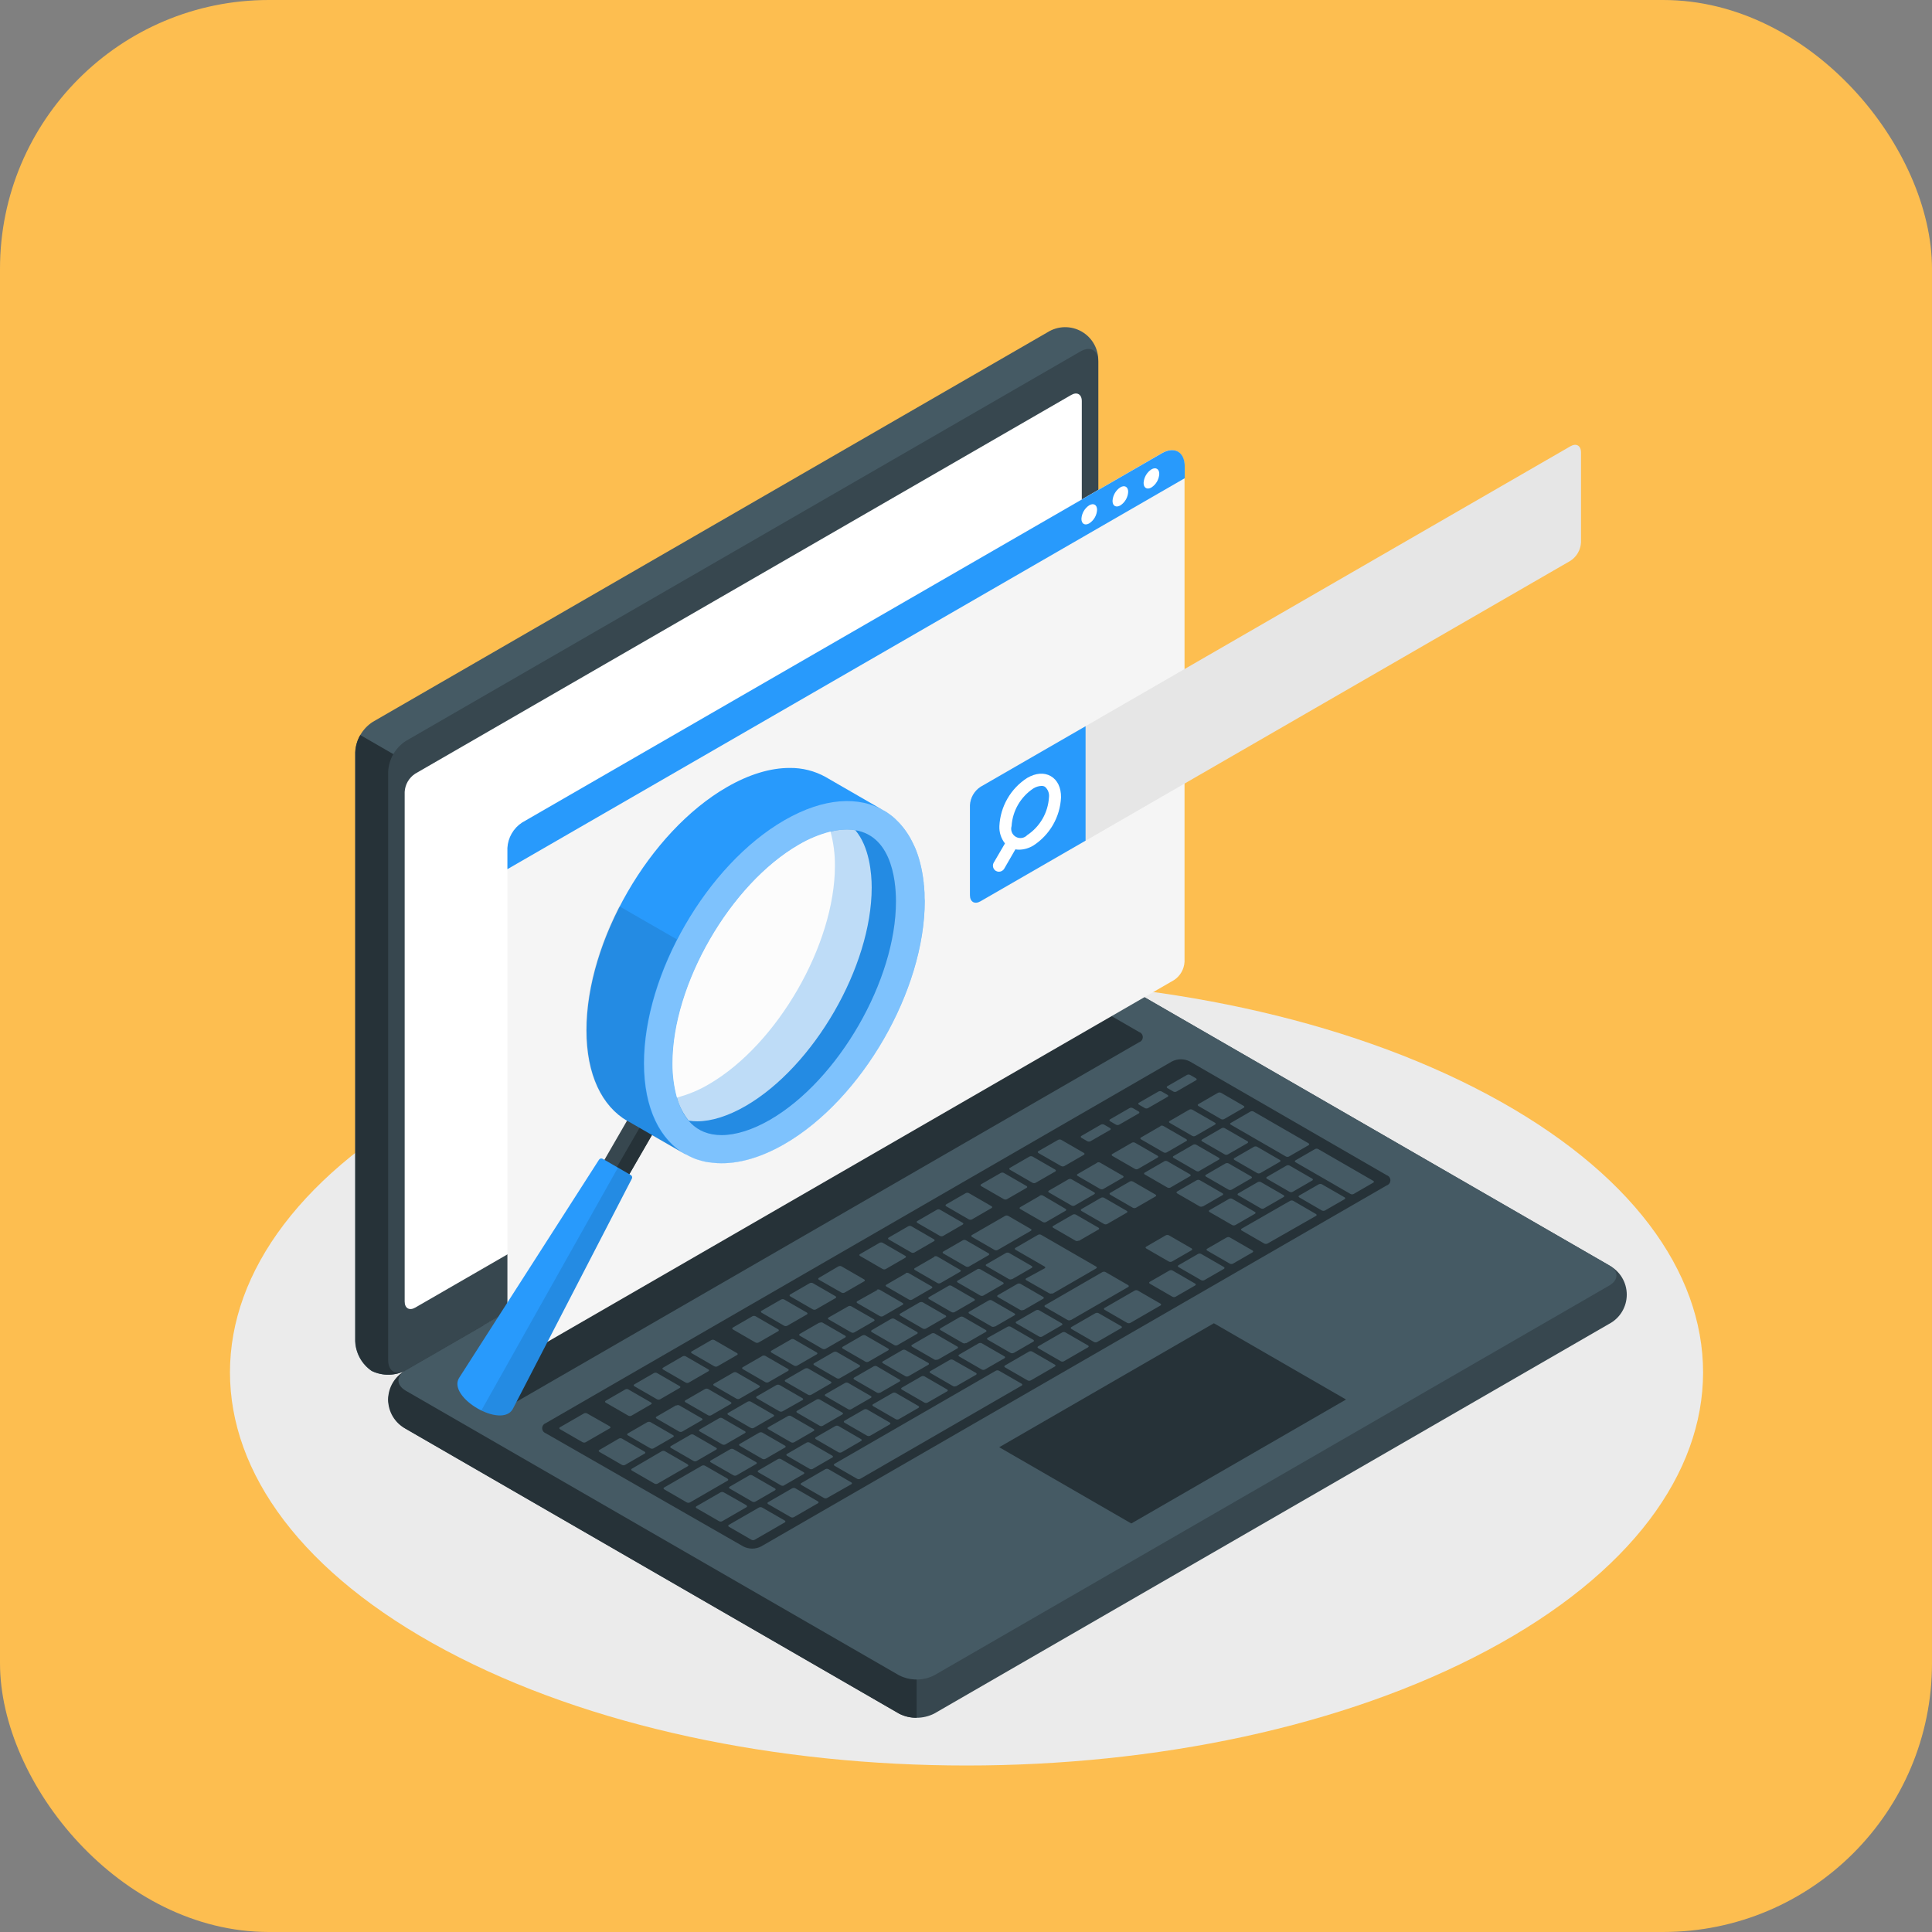 <svg width="230" height="230" viewBox="0 0 230 230" fill="none" xmlns="http://www.w3.org/2000/svg">
<rect x="0" y="0" width="230" height="230" fill="#808080" stroke="none"/>
<rect width="230" height="230" rx="32" fill="#FDBE50"/>
<path d="M53.059 196.473C87.302 214.749 142.821 214.749 177.064 196.473C211.307 178.197 211.312 148.557 177.064 130.281C142.816 112.005 87.302 112.001 53.059 130.281C18.816 148.562 18.816 178.192 53.059 196.473Z" fill="#EBEBEB"/>
<path d="M46.21 166.61C46.261 167.314 46.478 167.996 46.842 168.6C47.206 169.205 47.708 169.715 48.305 170.09L107.029 203.995C107.679 204.324 108.397 204.496 109.125 204.496C109.853 204.496 110.571 204.324 111.221 203.995L191.565 157.603C192.198 157.269 192.728 156.768 193.098 156.155C193.467 155.542 193.663 154.839 193.663 154.123C193.663 153.407 193.467 152.705 193.098 152.091C192.728 151.478 192.198 150.977 191.565 150.643L132.846 116.763C132.196 116.434 131.478 116.262 130.75 116.262C130.022 116.262 129.304 116.434 128.654 116.763L48.305 163.14C47.709 163.514 47.208 164.023 46.844 164.626C46.48 165.228 46.263 165.908 46.21 166.61Z" fill="#37474F"/>
<path d="M70.439 150.353L48.306 163.14C47.672 163.474 47.142 163.975 46.772 164.588C46.403 165.201 46.207 165.904 46.207 166.62C46.207 167.336 46.403 168.039 46.772 168.652C47.142 169.265 47.672 169.766 48.306 170.1L107.029 204.004C107.675 204.342 108.397 204.508 109.125 204.488V150.353H70.439Z" fill="#263238"/>
<path d="M44.24 163.208C43.657 162.81 43.175 162.281 42.834 161.663C42.492 161.045 42.301 160.356 42.275 159.65V89.572C42.314 88.845 42.524 88.137 42.888 87.506C43.252 86.875 43.76 86.339 44.371 85.942L124.715 39.551C125.321 39.17 126.02 38.962 126.736 38.949C127.451 38.936 128.157 39.118 128.777 39.476C129.397 39.834 129.908 40.353 130.255 40.98C130.602 41.606 130.771 42.315 130.745 43.031V113.114C130.706 113.841 130.495 114.548 130.131 115.179C129.767 115.81 129.259 116.346 128.65 116.744L48.306 163.14C47.681 163.47 46.987 163.647 46.281 163.659C45.575 163.671 44.875 163.516 44.24 163.208Z" fill="#455A64"/>
<path d="M52.11 92.829L42.89 87.505C42.522 88.133 42.321 88.845 42.304 89.572V159.65C42.33 160.356 42.521 161.045 42.863 161.663C43.204 162.281 43.686 162.81 44.269 163.208C44.905 163.514 45.603 163.667 46.309 163.653C47.014 163.64 47.706 163.461 48.33 163.13L57.497 157.84L52.11 92.829Z" fill="#263238"/>
<path d="M46.21 91.847V161.92C46.21 163.256 47.149 163.798 48.305 163.13L128.649 116.744C129.259 116.346 129.767 115.81 130.131 115.179C130.495 114.548 130.705 113.841 130.745 113.114V43.035C130.745 41.7 129.806 41.157 128.649 41.825L48.305 88.217C47.695 88.614 47.187 89.15 46.823 89.781C46.459 90.412 46.249 91.12 46.21 91.847Z" fill="#37474F"/>
<path d="M48.306 165.56L107.029 199.44C107.679 199.77 108.397 199.941 109.125 199.941C109.853 199.941 110.571 199.77 111.221 199.44L191.565 153.049C192.726 152.381 192.726 151.297 191.565 150.629L132.846 116.749C132.196 116.419 131.478 116.247 130.75 116.247C130.022 116.247 129.304 116.419 128.654 116.749L48.306 163.14C47.144 163.798 47.144 164.882 48.306 165.56Z" fill="#455A64"/>
<path d="M49.433 92.103L127.527 47.019C128.219 46.617 128.785 46.941 128.785 47.745V108.404C128.761 108.841 128.634 109.265 128.415 109.643C128.197 110.022 127.892 110.343 127.527 110.582L49.433 155.667C48.736 156.069 48.175 155.744 48.175 154.941V94.281C48.198 93.845 48.324 93.42 48.543 93.041C48.762 92.663 49.067 92.341 49.433 92.103Z" fill="white"/>
<path d="M55.12 163.735L129.7 120.659C130.025 120.495 130.384 120.409 130.748 120.409C131.112 120.409 131.471 120.495 131.796 120.659L135.614 122.862C135.741 122.904 135.851 122.986 135.928 123.094C136.006 123.203 136.048 123.333 136.048 123.467C136.048 123.6 136.006 123.73 135.928 123.839C135.851 123.947 135.741 124.029 135.614 124.072L61.02 167.143C60.696 167.307 60.337 167.393 59.972 167.393C59.608 167.393 59.249 167.307 58.925 167.143L55.12 164.945C54.994 164.902 54.884 164.821 54.806 164.713C54.729 164.604 54.687 164.474 54.687 164.34C54.687 164.207 54.729 164.077 54.806 163.968C54.884 163.86 54.994 163.778 55.12 163.735Z" fill="#263238"/>
<path d="M64.955 169.432L139.53 126.356C139.856 126.191 140.215 126.106 140.58 126.106C140.945 126.106 141.305 126.191 141.631 126.356L165.09 139.908C165.216 139.951 165.326 140.032 165.404 140.141C165.482 140.249 165.524 140.379 165.524 140.513C165.524 140.646 165.482 140.777 165.404 140.885C165.326 140.994 165.216 141.075 165.09 141.118L90.598 184.107C90.272 184.271 89.912 184.357 89.547 184.357C89.182 184.357 88.823 184.271 88.497 184.107L64.955 170.618C64.835 170.572 64.731 170.491 64.658 170.385C64.585 170.279 64.546 170.154 64.546 170.025C64.546 169.896 64.585 169.771 64.658 169.665C64.731 169.559 64.835 169.478 64.955 169.432Z" fill="#263238"/>
<path d="M131.805 145.716L134.143 144.366C134.24 144.308 134.235 144.216 134.143 144.153L131.442 142.594C131.384 142.564 131.321 142.549 131.256 142.549C131.191 142.549 131.127 142.564 131.069 142.594L128.736 143.945C128.635 144.003 128.64 144.095 128.736 144.158L131.437 145.716C131.494 145.745 131.557 145.76 131.621 145.76C131.685 145.76 131.748 145.745 131.805 145.716ZM127.197 140.392L124.864 141.742C124.763 141.796 124.768 141.892 124.864 141.955L127.565 143.514C127.623 143.544 127.687 143.559 127.752 143.559C127.816 143.559 127.88 143.544 127.938 143.514L130.276 142.163C130.372 142.105 130.368 142.009 130.276 141.95L127.57 140.392C127.512 140.362 127.449 140.347 127.384 140.347C127.319 140.347 127.255 140.362 127.197 140.392ZM119.657 144.748L115.702 147.028C115.606 147.086 115.61 147.183 115.702 147.245L118.403 148.804C118.461 148.834 118.525 148.849 118.589 148.849C118.654 148.849 118.718 148.834 118.776 148.804L122.725 146.524C122.827 146.466 122.817 146.369 122.725 146.311L120.024 144.748C119.968 144.718 119.905 144.703 119.841 144.703C119.777 144.703 119.713 144.718 119.657 144.748ZM123.785 142.362L121.452 143.712C121.351 143.77 121.355 143.867 121.452 143.925L124.153 145.484C124.211 145.513 124.275 145.529 124.339 145.529C124.404 145.529 124.468 145.513 124.526 145.484L126.863 144.133C126.96 144.075 126.955 143.983 126.863 143.92L124.158 142.328C124.1 142.298 124.036 142.283 123.971 142.283C123.907 142.283 123.843 142.298 123.785 142.328V142.362ZM114.623 147.652L112.29 148.998C112.189 149.056 112.198 149.152 112.29 149.215L114.991 150.774C115.048 150.802 115.111 150.817 115.175 150.817C115.239 150.817 115.302 150.802 115.359 150.774L117.696 149.423C117.793 149.365 117.788 149.269 117.696 149.21L114.996 147.652C114.938 147.622 114.874 147.607 114.809 147.607C114.745 147.607 114.681 147.622 114.623 147.652ZM111.235 149.622L108.902 150.972C108.801 151.025 108.81 151.122 108.902 151.185L111.603 152.744C111.66 152.773 111.724 152.789 111.789 152.789C111.854 152.789 111.918 152.773 111.976 152.744L114.313 151.393C114.41 151.335 114.405 151.238 114.313 151.18L111.584 149.588C111.526 149.558 111.462 149.543 111.397 149.543C111.332 149.543 111.268 149.558 111.211 149.588L111.235 149.622ZM121.859 155.962L124.192 154.612C124.293 154.554 124.284 154.462 124.192 154.399L121.491 152.84C121.434 152.811 121.371 152.795 121.307 152.795C121.243 152.795 121.18 152.811 121.123 152.84L118.785 154.191C118.689 154.249 118.693 154.341 118.785 154.404L121.486 155.962C121.542 155.984 121.603 155.994 121.663 155.989C121.723 155.985 121.782 155.968 121.835 155.938L121.859 155.962ZM118.442 157.932L120.78 156.582C120.876 156.529 120.871 156.432 120.78 156.369L118.079 154.81C118.021 154.781 117.957 154.765 117.892 154.765C117.828 154.765 117.764 154.781 117.706 154.81L115.373 156.161C115.272 156.219 115.281 156.316 115.373 156.374L118.074 157.932C118.129 157.954 118.189 157.963 118.249 157.959C118.308 157.955 118.366 157.938 118.418 157.908L118.442 157.932ZM115.03 159.902L117.367 158.557C117.464 158.498 117.459 158.402 117.367 158.339L114.667 156.78C114.609 156.752 114.545 156.737 114.48 156.737C114.416 156.737 114.352 156.752 114.294 156.78L111.961 158.131C111.859 158.189 111.869 158.285 111.961 158.344L114.657 159.902C114.713 159.924 114.774 159.933 114.834 159.929C114.894 159.925 114.953 159.908 115.005 159.878L115.03 159.902ZM111.642 161.872L113.979 160.526C114.076 160.468 114.071 160.372 113.979 160.309L111.279 158.75C111.221 158.72 111.157 158.705 111.092 158.705C111.027 158.705 110.964 158.72 110.906 158.75L108.573 160.096C108.471 160.154 108.476 160.251 108.573 160.313L111.274 161.872C111.379 161.906 111.494 161.898 111.593 161.848L111.642 161.872ZM128.441 147.72L130.779 146.369C130.876 146.316 130.871 146.219 130.779 146.156L128.078 144.598C128.02 144.569 127.957 144.554 127.892 144.554C127.827 144.554 127.764 144.569 127.706 144.598L125.373 145.948C125.271 146.006 125.276 146.103 125.373 146.161L128.073 147.72C128.126 147.738 128.181 147.745 128.236 147.74C128.291 147.736 128.344 147.721 128.393 147.696L128.441 147.72ZM125.295 154.012L130.503 151.001C130.6 150.948 130.595 150.851 130.503 150.788L123.945 147.003C123.887 146.974 123.823 146.958 123.759 146.958C123.694 146.958 123.63 146.974 123.572 147.003L120.881 148.562C120.78 148.615 120.789 148.712 120.881 148.775L124.356 150.779C124.463 150.842 124.468 150.938 124.356 150.996L122.164 152.187C122.067 152.24 122.072 152.337 122.164 152.4L124.874 153.944C124.93 153.978 124.993 153.997 125.058 154.001C125.122 154.006 125.187 153.994 125.247 153.968L125.295 154.012ZM107.847 151.592L105.514 152.942C105.413 153 105.417 153.092 105.514 153.155L108.215 154.714C108.273 154.743 108.336 154.759 108.401 154.759C108.466 154.759 108.53 154.743 108.588 154.714L110.925 153.363C111.022 153.305 111.017 153.213 110.925 153.15L108.225 151.592C108.163 151.549 108.09 151.524 108.015 151.519C107.94 151.515 107.865 151.532 107.799 151.568L107.847 151.592ZM104.459 153.562L102.049 154.912C101.952 154.97 101.957 155.067 102.049 155.125L104.749 156.683C104.807 156.713 104.871 156.729 104.936 156.729C105.001 156.729 105.065 156.713 105.122 156.683L107.46 155.333C107.557 155.28 107.552 155.183 107.46 155.12L104.74 153.547C104.685 153.519 104.625 153.504 104.564 153.502C104.503 153.5 104.442 153.512 104.386 153.537L104.459 153.562ZM87.316 175.632C87.373 175.662 87.437 175.677 87.502 175.677C87.567 175.677 87.631 175.662 87.688 175.632L90.026 174.282C90.123 174.228 90.118 174.132 90.026 174.069L87.316 172.52C87.258 172.49 87.194 172.475 87.129 172.475C87.065 172.475 87.001 172.49 86.943 172.52L84.61 173.87C84.509 173.928 84.513 174.025 84.61 174.083L87.316 175.632ZM77.07 169.301L74.732 170.652C74.635 170.71 74.64 170.802 74.732 170.865L77.433 172.423C77.49 172.453 77.554 172.468 77.619 172.468C77.684 172.468 77.748 172.453 77.805 172.423L80.143 171.073C80.24 171.015 80.235 170.923 80.143 170.86L77.442 169.301C77.386 169.274 77.325 169.26 77.263 169.26C77.201 169.26 77.14 169.274 77.084 169.301H77.07ZM82.563 173.924C82.621 173.953 82.684 173.969 82.749 173.969C82.814 173.969 82.878 173.953 82.936 173.924L85.268 172.573C85.37 172.52 85.36 172.423 85.268 172.36L82.573 170.802C82.515 170.772 82.451 170.756 82.386 170.756C82.321 170.756 82.257 170.772 82.2 170.802L79.862 172.152C79.765 172.21 79.77 172.307 79.862 172.365L82.563 173.924ZM93.342 176.828L95.679 175.477C95.776 175.419 95.771 175.327 95.679 175.264L92.979 173.706C92.921 173.676 92.857 173.66 92.792 173.66C92.727 173.66 92.663 173.676 92.606 173.706L90.273 175.056C90.171 175.109 90.181 175.206 90.273 175.269L92.969 176.828C93.028 176.86 93.094 176.878 93.162 176.879C93.23 176.88 93.296 176.864 93.356 176.832L93.342 176.828ZM89.557 178.764C89.614 178.793 89.678 178.809 89.743 178.809C89.808 178.809 89.872 178.793 89.929 178.764L92.267 177.413C92.364 177.36 92.359 177.263 92.267 177.2L89.566 175.642C89.509 175.612 89.445 175.596 89.38 175.596C89.315 175.596 89.251 175.612 89.194 175.642L86.861 176.992C86.759 177.05 86.764 177.147 86.861 177.205L89.557 178.764ZM80.482 167.302L78.149 168.653C78.047 168.706 78.052 168.803 78.149 168.866L80.85 170.424C80.907 170.454 80.971 170.469 81.036 170.469C81.101 170.469 81.165 170.454 81.222 170.424L83.56 169.074C83.657 169.016 83.652 168.919 83.56 168.861L80.859 167.302C80.801 167.279 80.737 167.269 80.674 167.274C80.611 167.279 80.55 167.299 80.496 167.331L80.482 167.302ZM97.547 157.453L95.21 158.799C95.113 158.857 95.118 158.953 95.21 159.011L97.91 160.575C97.969 160.603 98.032 160.618 98.097 160.618C98.162 160.618 98.225 160.603 98.283 160.575L100.616 159.229C100.718 159.171 100.713 159.074 100.616 159.011L97.915 157.453C97.858 157.431 97.797 157.422 97.735 157.427C97.674 157.432 97.615 157.451 97.562 157.482L97.547 157.453ZM83.928 165.362L81.595 166.707C81.493 166.765 81.498 166.862 81.595 166.925L84.296 168.483C84.354 168.512 84.417 168.527 84.482 168.527C84.547 168.527 84.61 168.512 84.668 168.483L87.006 167.133C87.103 167.075 87.098 166.978 87.006 166.92L84.305 165.357C84.246 165.328 84.181 165.314 84.116 165.314C84.05 165.315 83.986 165.331 83.928 165.362ZM100.994 155.507L98.636 156.848C98.54 156.906 98.545 157.003 98.636 157.061L101.337 158.619C101.395 158.649 101.459 158.665 101.524 158.665C101.588 158.665 101.652 158.649 101.71 158.619L104.043 157.274C104.144 157.216 104.14 157.119 104.043 157.056L101.352 155.517C101.294 155.486 101.23 155.469 101.164 155.467C101.099 155.466 101.034 155.479 100.974 155.507H100.994ZM94.169 159.452L91.832 160.797C91.735 160.856 91.74 160.952 91.832 161.015L94.532 162.574C94.59 162.602 94.654 162.617 94.719 162.617C94.783 162.617 94.847 162.602 94.905 162.574L97.238 161.228C97.339 161.17 97.33 161.073 97.238 161.01L94.542 159.452C94.481 159.42 94.414 159.404 94.346 159.404C94.278 159.404 94.21 159.42 94.15 159.452H94.169ZM90.752 161.422L88.419 162.767C88.318 162.825 88.327 162.922 88.419 162.985L91.12 164.544C91.178 164.572 91.242 164.587 91.306 164.587C91.371 164.587 91.435 164.572 91.493 164.544L93.826 163.198C93.922 163.14 93.918 163.043 93.826 162.98L91.125 161.422C91.064 161.39 90.997 161.373 90.929 161.373C90.861 161.373 90.793 161.39 90.733 161.422H90.752ZM87.316 163.392L84.983 164.737C84.881 164.795 84.891 164.892 84.983 164.955L87.679 166.513C87.736 166.543 87.8 166.559 87.865 166.559C87.93 166.559 87.994 166.543 88.051 166.513L90.389 165.168C90.486 165.11 90.481 165.013 90.389 164.95L87.688 163.392C87.63 163.363 87.567 163.348 87.502 163.348C87.438 163.348 87.374 163.363 87.316 163.392ZM104.764 165.812L107.097 164.466C107.198 164.408 107.194 164.311 107.097 164.248L104.391 162.656C104.333 162.627 104.27 162.613 104.205 162.613C104.14 162.613 104.077 162.627 104.019 162.656L101.681 164.002C101.584 164.06 101.589 164.156 101.681 164.219L104.382 165.778C104.44 165.811 104.506 165.83 104.574 165.832C104.642 165.833 104.709 165.818 104.769 165.787L104.764 165.812ZM134.748 136.036L132.41 137.386C132.313 137.444 132.318 137.536 132.41 137.599L135.111 139.158C135.168 139.188 135.232 139.203 135.297 139.203C135.362 139.203 135.426 139.188 135.483 139.158L137.816 137.807C137.918 137.749 137.913 137.657 137.816 137.594L135.116 136.036C135.059 136.007 134.996 135.992 134.932 135.992C134.868 135.992 134.805 136.007 134.748 136.036ZM130.614 138.422L128.282 139.772C128.18 139.826 128.19 139.923 128.282 139.985L130.977 141.544C131.035 141.573 131.099 141.587 131.164 141.587C131.228 141.587 131.292 141.573 131.35 141.544L133.688 140.194C133.785 140.135 133.78 140.039 133.688 139.981L130.987 138.422C130.931 138.388 130.867 138.368 130.801 138.363C130.736 138.359 130.67 138.371 130.61 138.398L130.614 138.422ZM138.16 134.066L135.827 135.416C135.725 135.47 135.73 135.567 135.827 135.629L138.528 137.188C138.585 137.218 138.649 137.233 138.714 137.233C138.779 137.233 138.843 137.218 138.9 137.188L141.238 135.838C141.335 135.779 141.33 135.683 141.238 135.625L138.537 134.066C138.478 134.028 138.41 134.005 138.34 134.001C138.269 133.997 138.199 134.011 138.136 134.042L138.16 134.066ZM120.494 152.284L122.832 150.934C122.928 150.875 122.924 150.779 122.832 150.721L120.131 149.162C120.073 149.132 120.009 149.117 119.945 149.117C119.88 149.117 119.816 149.132 119.758 149.162L117.425 150.512C117.324 150.566 117.329 150.662 117.425 150.725L120.126 152.284C120.184 152.308 120.247 152.319 120.31 152.315C120.373 152.31 120.435 152.292 120.489 152.26L120.494 152.284ZM141.945 132.106C141.887 132.076 141.823 132.061 141.758 132.061C141.694 132.061 141.63 132.076 141.572 132.106L139.239 133.456C139.138 133.51 139.142 133.606 139.239 133.669L141.94 135.228C141.998 135.256 142.062 135.271 142.126 135.271C142.191 135.271 142.255 135.256 142.313 135.228L144.65 133.877C144.747 133.819 144.742 133.722 144.65 133.664L141.945 132.106ZM108.181 163.818L110.519 162.472C110.616 162.414 110.611 162.317 110.519 162.254L107.803 160.72C107.746 160.69 107.682 160.675 107.617 160.675C107.552 160.675 107.488 160.69 107.431 160.72L105.098 162.066C104.996 162.124 105.001 162.22 105.098 162.283L107.799 163.842C107.86 163.868 107.926 163.88 107.993 163.876C108.059 163.871 108.124 163.852 108.181 163.818ZM150.032 139.656L152.37 138.306C152.467 138.253 152.462 138.156 152.37 138.093L149.655 136.52C149.597 136.49 149.533 136.475 149.469 136.475C149.404 136.475 149.34 136.49 149.282 136.52L146.949 137.87C146.848 137.928 146.853 138.025 146.949 138.083L149.65 139.642C149.708 139.675 149.773 139.694 149.839 139.697C149.906 139.699 149.972 139.685 150.032 139.656ZM142.772 139.4L145.11 138.049C145.207 137.991 145.202 137.899 145.11 137.836L142.409 136.278C142.352 136.248 142.288 136.233 142.223 136.233C142.158 136.233 142.094 136.248 142.037 136.278L139.704 137.628C139.602 137.686 139.607 137.778 139.704 137.841L142.405 139.4C142.459 139.431 142.519 139.449 142.581 139.454C142.643 139.458 142.705 139.448 142.763 139.424L142.772 139.4ZM145.807 134.308C145.75 134.278 145.686 134.263 145.621 134.263C145.556 134.263 145.492 134.278 145.434 134.308L143.102 135.658C143 135.712 143.005 135.809 143.102 135.871L145.802 137.43C145.86 137.46 145.924 137.475 145.989 137.475C146.053 137.475 146.117 137.46 146.175 137.43L148.513 136.08C148.61 136.021 148.605 135.925 148.513 135.867L145.807 134.308ZM146.528 133.892L153.082 137.677C153.139 137.706 153.203 137.722 153.268 137.722C153.333 137.722 153.397 137.706 153.454 137.677L155.792 136.326C155.889 136.268 155.884 136.176 155.792 136.113L149.234 132.329C149.176 132.299 149.112 132.283 149.048 132.283C148.983 132.283 148.919 132.299 148.861 132.329L146.528 133.679C146.402 133.732 146.412 133.829 146.519 133.892H146.528ZM138.61 138.248L136.272 139.598C136.176 139.656 136.18 139.753 136.272 139.811L138.973 141.37C139.031 141.399 139.095 141.415 139.159 141.415C139.224 141.415 139.288 141.399 139.346 141.37L141.679 140.019C141.78 139.966 141.775 139.869 141.679 139.806L138.978 138.248C138.923 138.219 138.862 138.203 138.8 138.201C138.738 138.2 138.676 138.212 138.62 138.238L138.61 138.248ZM112.924 153.078L110.577 154.428C110.48 154.486 110.485 154.583 110.577 154.641L113.278 156.199C113.335 156.229 113.399 156.245 113.464 156.245C113.529 156.245 113.593 156.229 113.65 156.199L115.983 154.849C116.085 154.796 116.08 154.699 115.983 154.636L113.282 153.078C113.226 153.047 113.164 153.03 113.1 153.029C113.036 153.027 112.972 153.041 112.915 153.068L112.924 153.078ZM146.257 141.626C146.315 141.656 146.379 141.671 146.444 141.671C146.508 141.671 146.572 141.656 146.63 141.626L148.968 140.276C149.064 140.223 149.06 140.126 148.968 140.063L146.267 138.504C146.209 138.476 146.145 138.461 146.081 138.461C146.016 138.461 145.952 138.476 145.894 138.504L143.561 139.855C143.46 139.913 143.465 140.01 143.561 140.068L146.257 141.626ZM116.336 151.108L114.004 152.458C113.902 152.516 113.907 152.608 114.004 152.671L116.704 154.23C116.762 154.259 116.826 154.275 116.891 154.275C116.955 154.275 117.019 154.259 117.077 154.23L119.415 152.879C119.511 152.821 119.507 152.729 119.415 152.666L116.714 151.108C116.655 151.074 116.589 151.056 116.522 151.054C116.454 151.052 116.387 151.067 116.327 151.098L116.336 151.108ZM90.752 173.672C90.81 173.702 90.874 173.717 90.939 173.717C91.003 173.717 91.067 173.702 91.125 173.672L93.463 172.321C93.559 172.263 93.555 172.171 93.463 172.109L90.762 170.55C90.704 170.52 90.64 170.505 90.576 170.505C90.511 170.505 90.447 170.52 90.389 170.55L88.056 171.9C87.955 171.958 87.964 172.05 88.056 172.113L90.752 173.672ZM85.622 168.832L83.284 170.182C83.187 170.24 83.192 170.332 83.284 170.395L85.985 171.954C86.042 171.983 86.106 171.999 86.171 171.999C86.236 171.999 86.3 171.983 86.357 171.954L88.69 170.603C88.792 170.545 88.787 170.453 88.69 170.39L85.99 168.832C85.931 168.801 85.867 168.785 85.801 168.785C85.735 168.785 85.67 168.801 85.612 168.832H85.622ZM94.542 171.702L96.875 170.352C96.972 170.294 96.967 170.197 96.875 170.139L94.174 168.58C94.116 168.55 94.052 168.535 93.988 168.535C93.923 168.535 93.859 168.55 93.801 168.58L91.444 169.916C91.347 169.969 91.352 170.066 91.444 170.129L94.145 171.687C94.203 171.722 94.269 171.741 94.337 171.744C94.404 171.746 94.472 171.732 94.532 171.702H94.542ZM97.954 169.732L100.287 168.382C100.389 168.324 100.379 168.227 100.287 168.169L97.591 166.61C97.534 166.581 97.47 166.565 97.405 166.565C97.34 166.565 97.276 166.581 97.218 166.61L94.881 167.956C94.784 168.014 94.789 168.111 94.881 168.174L97.581 169.732C97.641 169.762 97.706 169.778 97.773 169.778C97.839 169.778 97.905 169.762 97.964 169.732H97.954ZM101.342 167.757L103.675 166.412C103.777 166.354 103.772 166.257 103.675 166.199L100.974 164.636C100.916 164.607 100.853 164.592 100.788 164.592C100.723 164.592 100.66 164.607 100.602 164.636L98.264 165.981C98.167 166.039 98.172 166.136 98.264 166.199L100.965 167.757C101.024 167.79 101.091 167.806 101.158 167.806C101.226 167.806 101.292 167.79 101.352 167.757H101.342ZM89.01 166.862L86.672 168.212C86.575 168.266 86.58 168.362 86.672 168.425L89.373 169.984C89.43 170.013 89.494 170.029 89.559 170.029C89.624 170.029 89.688 170.013 89.745 169.984L92.083 168.633C92.18 168.575 92.175 168.479 92.083 168.42L89.382 166.862C89.327 166.835 89.265 166.82 89.203 166.82C89.141 166.82 89.08 166.835 89.024 166.862H89.01ZM92.422 164.892L90.089 166.238C89.987 166.296 89.992 166.392 90.089 166.455L92.79 168.014C92.848 168.042 92.912 168.057 92.976 168.057C93.041 168.057 93.105 168.042 93.162 168.014L95.544 166.673C95.641 166.615 95.636 166.518 95.544 166.46L92.843 164.902C92.782 164.865 92.712 164.844 92.641 164.842C92.57 164.841 92.499 164.858 92.436 164.892H92.422ZM106.076 157.013L103.772 158.358C103.675 158.416 103.68 158.513 103.772 158.576L106.472 160.134C106.53 160.163 106.594 160.178 106.659 160.178C106.723 160.178 106.787 160.163 106.845 160.134L109.178 158.789C109.28 158.731 109.27 158.634 109.178 158.571L106.482 157.013C106.422 156.979 106.355 156.962 106.286 156.962C106.218 156.962 106.15 156.979 106.09 157.013H106.076ZM102.659 158.982L100.326 160.328C100.229 160.386 100.234 160.483 100.326 160.546L103.026 162.104C103.084 162.133 103.148 162.148 103.213 162.148C103.277 162.148 103.341 162.133 103.399 162.104L105.732 160.759C105.834 160.701 105.824 160.604 105.732 160.541L103.031 158.982C102.975 158.956 102.914 158.942 102.852 158.942C102.79 158.942 102.729 158.956 102.673 158.982H102.659ZM109.488 155.038L107.16 156.388C107.063 156.446 107.068 156.543 107.16 156.601L109.86 158.164C109.918 158.193 109.982 158.208 110.047 158.208C110.111 158.208 110.175 158.193 110.233 158.164L112.566 156.814C112.668 156.761 112.663 156.664 112.566 156.601L109.865 155.043C109.809 155.015 109.747 155 109.684 154.999C109.622 154.998 109.559 155.012 109.502 155.038H109.488ZM95.834 162.922L93.501 164.268C93.4 164.326 93.404 164.423 93.501 164.486L96.202 166.044C96.26 166.073 96.324 166.087 96.388 166.087C96.453 166.087 96.517 166.073 96.575 166.044L98.912 164.694C99.009 164.636 99.004 164.539 98.912 164.481L96.212 162.917C96.155 162.891 96.092 162.878 96.03 162.879C95.967 162.879 95.905 162.894 95.849 162.922H95.834ZM99.246 160.952L96.913 162.298C96.812 162.356 96.822 162.453 96.913 162.516L99.614 164.074C99.671 164.104 99.734 164.119 99.798 164.119C99.862 164.119 99.925 164.104 99.982 164.074L102.32 162.729C102.417 162.671 102.412 162.574 102.32 162.511L99.619 160.952C99.563 160.926 99.502 160.912 99.44 160.912C99.378 160.912 99.317 160.926 99.261 160.952H99.246ZM96.759 174.862L99.091 173.512C99.188 173.454 99.183 173.357 99.091 173.299L96.391 171.741C96.333 171.711 96.269 171.695 96.204 171.695C96.14 171.695 96.076 171.711 96.018 171.741L93.685 173.091C93.584 173.144 93.593 173.241 93.685 173.304L96.386 174.862C96.445 174.895 96.512 174.912 96.579 174.912C96.647 174.912 96.714 174.895 96.773 174.862H96.759ZM76.745 172.82L74.044 171.262C73.987 171.232 73.923 171.216 73.858 171.216C73.793 171.216 73.729 171.232 73.672 171.262L71.344 172.622C71.247 172.68 71.252 172.772 71.344 172.835L74.044 174.393C74.102 174.423 74.166 174.438 74.231 174.438C74.296 174.438 74.359 174.423 74.417 174.393L76.75 173.043C76.856 172.999 76.852 172.902 76.745 172.82ZM81.856 174.32L79.156 172.762C79.098 172.733 79.035 172.718 78.972 172.718C78.908 172.718 78.845 172.733 78.788 172.762L75.216 174.848C75.119 174.906 75.124 175.003 75.216 175.061L77.916 176.619C77.974 176.649 78.038 176.665 78.103 176.665C78.168 176.665 78.231 176.649 78.289 176.619L81.88 174.548C81.992 174.499 81.963 174.403 81.856 174.34V174.32ZM72.602 169.805L69.892 168.266C69.834 168.236 69.77 168.22 69.705 168.22C69.641 168.22 69.577 168.236 69.519 168.266L66.654 169.916C66.557 169.974 66.562 170.071 66.654 170.134L69.355 171.692C69.412 171.722 69.476 171.737 69.541 171.737C69.606 171.737 69.67 171.722 69.727 171.692L72.597 170.037C72.713 169.984 72.709 169.887 72.602 169.824V169.805ZM74.804 168.532C74.862 168.561 74.926 168.577 74.991 168.577C75.055 168.577 75.119 168.561 75.177 168.532L77.51 167.181C77.612 167.128 77.607 167.031 77.51 166.968L74.809 165.41C74.752 165.38 74.688 165.365 74.623 165.365C74.558 165.365 74.494 165.38 74.436 165.41L72.099 166.76C72.002 166.818 72.007 166.915 72.099 166.973L74.804 168.532ZM86.614 176.029L83.928 174.49C83.87 174.461 83.806 174.446 83.741 174.446C83.677 174.446 83.613 174.461 83.555 174.49L79.064 177.084C78.967 177.142 78.972 177.239 79.064 177.297L81.764 178.86C81.822 178.889 81.886 178.904 81.951 178.904C82.015 178.904 82.079 178.889 82.137 178.86L86.629 176.266C86.725 176.208 86.72 176.111 86.614 176.048V176.029ZM88.855 179.189L86.154 177.66C86.097 177.63 86.033 177.615 85.968 177.615C85.903 177.615 85.839 177.63 85.781 177.66L82.906 179.32C82.81 179.378 82.815 179.475 82.906 179.538L85.607 181.096C85.665 181.125 85.729 181.14 85.794 181.14C85.858 181.14 85.922 181.125 85.98 181.096L88.855 179.436C88.966 179.369 88.961 179.272 88.855 179.209V179.189ZM100.18 153.881C100.238 153.911 100.302 153.926 100.367 153.926C100.432 153.926 100.496 153.911 100.553 153.881L102.886 152.536C102.988 152.477 102.978 152.381 102.886 152.318L100.185 150.759C100.127 150.731 100.064 150.716 99.999 150.716C99.934 150.716 99.871 150.731 99.813 150.759L97.48 152.129C97.383 152.187 97.388 152.284 97.48 152.342L100.18 153.881ZM93.351 157.826C93.409 157.854 93.473 157.869 93.538 157.869C93.602 157.869 93.666 157.854 93.724 157.826L96.062 156.48C96.158 156.422 96.154 156.325 96.062 156.262L93.361 154.704C93.303 154.675 93.239 154.66 93.175 154.66C93.11 154.66 93.046 154.675 92.988 154.704L90.655 156.049C90.554 156.107 90.563 156.204 90.655 156.267L93.351 157.826ZM78.217 166.581C78.274 166.611 78.338 166.626 78.403 166.626C78.468 166.626 78.532 166.611 78.589 166.581L80.922 165.231C81.024 165.173 81.019 165.081 80.922 165.018L78.221 163.459C78.164 163.43 78.1 163.414 78.035 163.414C77.97 163.414 77.906 163.43 77.849 163.459L75.511 164.81C75.414 164.868 75.419 164.96 75.511 165.023L78.217 166.581ZM96.768 155.88C96.825 155.909 96.888 155.923 96.952 155.923C97.016 155.923 97.079 155.909 97.136 155.88L99.474 154.534C99.571 154.476 99.566 154.38 99.474 154.317L96.773 152.758C96.716 152.728 96.652 152.713 96.587 152.713C96.522 152.713 96.458 152.728 96.4 152.758L94.068 154.104C93.966 154.162 93.976 154.259 94.068 154.322L96.768 155.88ZM89.939 159.82C89.997 159.849 90.061 159.865 90.125 159.865C90.19 159.865 90.254 159.849 90.312 159.82L92.649 158.474C92.746 158.416 92.741 158.319 92.649 158.256L89.949 156.698C89.891 156.669 89.827 156.654 89.762 156.654C89.698 156.654 89.634 156.669 89.576 156.698L87.243 158.043C87.141 158.102 87.146 158.198 87.243 158.261L89.939 159.82ZM90.728 179.465C90.67 179.437 90.606 179.422 90.542 179.422C90.477 179.422 90.413 179.437 90.355 179.465L86.764 181.532C86.667 181.59 86.672 181.687 86.764 181.75L89.465 183.308C89.522 183.338 89.586 183.353 89.651 183.353C89.716 183.353 89.78 183.338 89.837 183.308L93.429 181.237C93.53 181.179 93.521 181.082 93.429 181.019L90.728 179.465ZM85.041 162.656C85.099 162.685 85.163 162.699 85.227 162.699C85.292 162.699 85.356 162.685 85.414 162.656L87.751 161.306C87.848 161.248 87.843 161.151 87.751 161.093L85.051 159.534C84.993 159.504 84.929 159.489 84.864 159.489C84.799 159.489 84.736 159.504 84.678 159.534L82.345 160.885C82.243 160.938 82.248 161.035 82.345 161.098L85.041 162.656ZM81.629 164.592C81.686 164.622 81.75 164.637 81.815 164.637C81.88 164.637 81.944 164.622 82.001 164.592L84.339 163.242C84.436 163.184 84.431 163.087 84.339 163.029L81.638 161.47C81.581 161.44 81.517 161.425 81.452 161.425C81.387 161.425 81.323 161.44 81.266 161.47L78.933 162.821C78.831 162.874 78.836 162.971 78.933 163.034L81.629 164.592ZM153.958 142.957C153.9 142.927 153.836 142.912 153.771 142.912C153.707 142.912 153.643 142.927 153.585 142.957L147.816 146.268C147.719 146.326 147.724 146.423 147.816 146.486L150.516 148.044C150.574 148.073 150.638 148.087 150.703 148.087C150.767 148.087 150.831 148.073 150.889 148.044L156.668 144.748C156.77 144.69 156.765 144.593 156.668 144.53L153.958 142.957ZM146.412 147.313C146.355 147.283 146.291 147.268 146.226 147.268C146.161 147.268 146.097 147.283 146.039 147.313L143.707 148.659C143.605 148.717 143.61 148.814 143.707 148.877L146.407 150.435C146.465 150.464 146.529 150.478 146.594 150.478C146.658 150.478 146.722 150.464 146.78 150.435L149.118 149.089C149.215 149.031 149.21 148.935 149.118 148.872L146.412 147.313ZM100.185 172.893L102.518 171.542C102.62 171.484 102.61 171.387 102.518 171.329L99.822 169.766C99.764 169.737 99.701 169.722 99.636 169.722C99.571 169.722 99.508 169.737 99.45 169.766L97.112 171.111C97.015 171.17 97.02 171.266 97.112 171.329L99.813 172.888C99.87 172.917 99.934 172.933 99.998 172.934C100.063 172.934 100.127 172.92 100.185 172.893ZM139.588 151.253C139.53 151.224 139.466 151.209 139.401 151.209C139.337 151.209 139.273 151.224 139.215 151.253L136.877 152.598C136.781 152.657 136.785 152.753 136.877 152.816L139.578 154.375C139.636 154.404 139.7 154.42 139.764 154.42C139.829 154.42 139.893 154.404 139.951 154.375L142.284 153.029C142.385 152.971 142.38 152.874 142.284 152.811L139.588 151.253ZM157.37 140.987C157.312 140.959 157.248 140.944 157.184 140.944C157.119 140.944 157.055 140.959 156.997 140.987L154.664 142.328C154.563 142.386 154.568 142.483 154.664 142.541L157.365 144.104C157.423 144.133 157.487 144.148 157.551 144.148C157.616 144.148 157.68 144.133 157.738 144.104L160.075 142.759C160.172 142.701 160.167 142.604 160.075 142.541L157.37 140.987ZM163.483 140.576L156.925 136.791C156.867 136.761 156.803 136.746 156.738 136.746C156.673 136.746 156.61 136.761 156.552 136.791L154.219 138.141C154.117 138.199 154.122 138.296 154.219 138.354L160.777 142.139C160.835 142.169 160.899 142.184 160.964 142.184C161.028 142.184 161.092 142.169 161.15 142.139L163.488 140.789C163.594 140.736 163.589 140.639 163.483 140.576ZM126.834 158.619C126.777 158.59 126.713 158.574 126.648 158.574C126.583 158.574 126.519 158.59 126.462 158.619L123.587 160.28C123.49 160.338 123.495 160.434 123.587 160.493L126.287 162.051C126.345 162.081 126.409 162.096 126.474 162.096C126.539 162.096 126.603 162.081 126.66 162.051L129.535 160.391C129.632 160.333 129.627 160.236 129.535 160.178L126.834 158.619ZM135.454 153.639C135.397 153.609 135.333 153.594 135.268 153.594C135.203 153.594 135.139 153.609 135.082 153.639L131.49 155.711C131.394 155.769 131.398 155.865 131.49 155.924L134.191 157.487C134.249 157.515 134.313 157.53 134.377 157.53C134.442 157.53 134.506 157.515 134.564 157.487L138.155 155.415C138.252 155.357 138.247 155.26 138.155 155.198L135.454 153.639ZM118.931 163.179C118.873 163.15 118.809 163.135 118.744 163.135C118.68 163.135 118.616 163.15 118.558 163.179L99.338 174.272C99.242 174.33 99.246 174.427 99.338 174.49L102.039 176.048C102.097 176.077 102.161 176.092 102.225 176.092C102.29 176.092 102.354 176.077 102.412 176.048L121.631 164.95C121.728 164.892 121.723 164.795 121.631 164.732L118.931 163.179ZM98.632 174.901C98.574 174.871 98.51 174.856 98.445 174.856C98.38 174.856 98.317 174.871 98.259 174.901L95.389 176.561C95.287 176.619 95.292 176.716 95.389 176.774L98.09 178.333C98.147 178.362 98.211 178.378 98.276 178.378C98.341 178.378 98.405 178.362 98.462 178.333L101.352 176.692C101.449 176.634 101.444 176.537 101.352 176.479L98.632 174.901ZM122.88 160.899C122.822 160.87 122.758 160.856 122.694 160.856C122.629 160.856 122.565 160.87 122.507 160.899L119.637 162.559C119.536 162.617 119.54 162.714 119.637 162.777L122.338 164.335C122.396 164.364 122.46 164.379 122.524 164.379C122.589 164.379 122.653 164.364 122.711 164.335L125.586 162.675C125.687 162.622 125.678 162.525 125.586 162.462L122.88 160.899ZM94.682 177.176C94.624 177.147 94.561 177.133 94.496 177.133C94.431 177.133 94.368 177.147 94.31 177.176L91.435 178.836C91.338 178.894 91.343 178.991 91.435 179.054L94.135 180.612C94.193 180.641 94.257 180.656 94.322 180.656C94.386 180.656 94.45 180.641 94.508 180.612L97.378 178.957C97.48 178.899 97.475 178.802 97.378 178.739L94.682 177.176ZM130.784 156.33C130.726 156.302 130.662 156.287 130.597 156.287C130.533 156.287 130.469 156.302 130.411 156.33L127.541 157.985C127.439 158.043 127.444 158.14 127.541 158.203L130.242 159.762C130.3 159.79 130.363 159.805 130.428 159.805C130.493 159.805 130.556 159.79 130.614 159.762L133.489 158.102C133.591 158.043 133.581 157.947 133.489 157.884L130.784 156.33ZM143 149.278C142.942 149.249 142.878 149.233 142.814 149.233C142.749 149.233 142.685 149.249 142.627 149.278L140.294 150.624C140.193 150.682 140.198 150.779 140.294 150.842L142.995 152.4C143.053 152.429 143.117 152.443 143.181 152.443C143.246 152.443 143.31 152.429 143.368 152.4L145.706 151.055C145.802 150.996 145.797 150.9 145.706 150.837L143 149.278ZM150.478 143.848L152.811 142.502C152.912 142.444 152.907 142.347 152.811 142.284L150.11 140.726C150.052 140.697 149.988 140.682 149.924 140.682C149.859 140.682 149.795 140.697 149.737 140.726L147.4 142.076C147.303 142.134 147.308 142.231 147.4 142.289L150.1 143.853C150.159 143.882 150.223 143.897 150.289 143.897C150.355 143.897 150.419 143.882 150.478 143.853V143.848ZM135.232 143.78L137.569 142.43C137.666 142.372 137.661 142.275 137.569 142.217L134.869 140.658C134.811 140.628 134.747 140.613 134.682 140.613C134.618 140.613 134.554 140.628 134.496 140.658L132.163 142.009C132.062 142.067 132.071 142.159 132.163 142.222L134.859 143.78C134.917 143.81 134.981 143.825 135.045 143.825C135.11 143.825 135.174 143.81 135.232 143.78ZM127.488 157.153L134.312 153.213C134.409 153.155 134.404 153.058 134.312 152.995L131.611 151.437C131.553 151.408 131.49 151.393 131.425 151.393C131.36 151.393 131.297 151.408 131.239 151.437L124.414 155.381C124.318 155.435 124.322 155.532 124.414 155.594L127.115 157.153C127.175 157.179 127.24 157.19 127.304 157.186C127.369 157.182 127.432 157.162 127.488 157.129V157.153ZM146.693 145.842C146.751 145.87 146.815 145.885 146.879 145.885C146.944 145.885 147.008 145.87 147.066 145.842L149.398 144.496C149.5 144.438 149.495 144.341 149.398 144.279L146.698 142.72C146.64 142.69 146.576 142.675 146.511 142.675C146.447 142.675 146.383 142.69 146.325 142.72L143.987 144.066C143.891 144.124 143.895 144.22 143.987 144.283L146.693 145.842ZM143.208 143.62L145.541 142.275C145.643 142.217 145.638 142.12 145.541 142.057L142.84 140.498C142.782 140.47 142.719 140.455 142.654 140.455C142.589 140.455 142.526 140.47 142.468 140.498L140.13 141.849C140.033 141.907 140.038 142.004 140.13 142.062L142.831 143.625C142.891 143.65 142.957 143.66 143.023 143.655C143.088 143.65 143.152 143.63 143.208 143.596V143.62ZM124.076 159.108L126.408 157.758C126.51 157.7 126.5 157.608 126.408 157.545L123.708 155.986C123.65 155.957 123.586 155.941 123.521 155.941C123.457 155.941 123.393 155.957 123.335 155.986L120.988 157.332C120.886 157.39 120.896 157.482 120.988 157.545L123.688 159.103C123.751 159.139 123.822 159.158 123.895 159.157C123.967 159.156 124.038 159.136 124.1 159.099L124.076 159.108ZM139.147 150.183C139.205 150.212 139.269 150.227 139.334 150.227C139.398 150.227 139.462 150.212 139.52 150.183L141.858 148.838C141.955 148.78 141.95 148.683 141.858 148.62L139.157 147.062C139.099 147.033 139.035 147.018 138.971 147.018C138.906 147.018 138.842 147.033 138.784 147.062L136.451 148.412C136.35 148.47 136.355 148.567 136.451 148.625L139.147 150.183ZM107.01 168.948L109.343 167.602C109.444 167.544 109.439 167.448 109.343 167.385L106.642 165.826C106.584 165.798 106.52 165.783 106.456 165.783C106.391 165.783 106.327 165.798 106.269 165.826L103.931 167.172C103.835 167.23 103.84 167.327 103.931 167.39L106.632 168.948C106.691 168.977 106.755 168.993 106.821 168.993C106.887 168.993 106.951 168.977 107.01 168.948ZM110.422 166.978L112.76 165.633C112.856 165.575 112.852 165.478 112.76 165.415L110.064 163.856C110.006 163.827 109.942 163.811 109.877 163.811C109.813 163.811 109.749 163.827 109.691 163.856L107.353 165.202C107.257 165.26 107.261 165.357 107.353 165.42L110.054 166.978C110.111 167.006 110.174 167.02 110.238 167.02C110.302 167.02 110.365 167.006 110.422 166.978ZM103.598 170.918L105.93 169.572C106.032 169.514 106.027 169.417 105.93 169.355L103.235 167.796C103.177 167.767 103.113 167.753 103.048 167.753C102.984 167.753 102.92 167.767 102.862 167.796L100.524 169.142C100.427 169.2 100.432 169.296 100.524 169.359L103.225 170.918C103.282 170.948 103.346 170.963 103.411 170.963C103.476 170.963 103.54 170.948 103.598 170.918ZM117.246 163.038L119.584 161.693C119.681 161.635 119.676 161.538 119.584 161.475L116.883 159.917C116.825 159.888 116.762 159.873 116.697 159.873C116.632 159.873 116.569 159.888 116.511 159.917L114.178 161.267C114.076 161.325 114.081 161.422 114.178 161.48L116.878 163.038C116.935 163.067 116.998 163.082 117.062 163.082C117.126 163.082 117.189 163.067 117.246 163.038ZM113.858 165.008L116.196 163.663C116.293 163.605 116.288 163.508 116.196 163.445L113.452 161.886C113.394 161.857 113.33 161.841 113.265 161.841C113.201 161.841 113.137 161.857 113.079 161.886L110.746 163.232C110.645 163.29 110.649 163.387 110.746 163.445L113.447 165.008C113.507 165.039 113.573 165.055 113.641 165.055C113.708 165.055 113.774 165.039 113.834 165.008H113.858ZM120.683 161.068L123.02 159.718C123.117 159.665 123.112 159.568 123.02 159.505L120.32 157.947C120.262 157.917 120.198 157.901 120.133 157.901C120.069 157.901 120.005 157.917 119.947 157.947L117.575 159.268C117.474 159.326 117.483 159.423 117.575 159.481L120.271 161.039C120.328 161.076 120.394 161.098 120.461 161.103C120.529 161.108 120.597 161.096 120.659 161.068H120.683ZM136.297 131.917C136.354 131.947 136.418 131.962 136.483 131.962C136.548 131.962 136.612 131.947 136.669 131.917L139.007 130.567C139.104 130.514 139.099 130.417 139.007 130.354L138.291 129.938C138.233 129.909 138.169 129.894 138.104 129.894C138.04 129.894 137.976 129.909 137.918 129.938L135.58 131.283C135.483 131.341 135.488 131.438 135.58 131.501L136.297 131.917ZM119.507 142.759C119.564 142.788 119.628 142.804 119.693 142.804C119.758 142.804 119.822 142.788 119.879 142.759L122.212 141.413C122.314 141.355 122.309 141.258 122.212 141.195L119.511 139.637C119.453 139.608 119.39 139.593 119.325 139.593C119.26 139.593 119.197 139.608 119.139 139.637L116.801 140.982C116.704 141.041 116.709 141.137 116.801 141.2L119.507 142.759ZM126.331 138.819C126.389 138.848 126.453 138.862 126.517 138.862C126.582 138.862 126.646 138.848 126.704 138.819L129.041 137.473C129.138 137.415 129.133 137.319 129.041 137.256L126.341 135.697C126.283 135.667 126.219 135.652 126.154 135.652C126.09 135.652 126.026 135.667 125.968 135.697L123.616 137.043C123.514 137.101 123.519 137.198 123.616 137.261L126.331 138.819ZM115.339 145.164C115.397 145.193 115.461 145.208 115.526 145.208C115.59 145.208 115.654 145.193 115.712 145.164L118.045 143.814C118.147 143.756 118.142 143.659 118.045 143.601L115.344 142.038C115.286 142.009 115.222 141.994 115.158 141.994C115.093 141.994 115.029 142.009 114.972 142.038L112.634 143.383C112.537 143.441 112.542 143.538 112.634 143.601L115.339 145.164ZM122.919 140.808C122.977 140.837 123.041 140.852 123.105 140.852C123.17 140.852 123.234 140.837 123.291 140.808L125.629 139.463C125.726 139.405 125.721 139.308 125.629 139.245L122.928 137.686C122.871 137.658 122.807 137.643 122.742 137.643C122.678 137.643 122.614 137.658 122.556 137.686L120.223 139.032C120.121 139.09 120.126 139.187 120.223 139.25L122.919 140.808ZM108.491 149.104C108.548 149.134 108.612 149.149 108.677 149.149C108.742 149.149 108.806 149.134 108.863 149.104L111.196 147.754C111.298 147.696 111.288 147.599 111.196 147.541L108.5 145.982C108.443 145.952 108.379 145.937 108.314 145.937C108.249 145.937 108.185 145.952 108.128 145.982L105.79 147.333C105.693 147.386 105.698 147.483 105.79 147.546L108.491 149.104ZM111.903 147.134C111.961 147.163 112.025 147.178 112.089 147.178C112.154 147.178 112.218 147.163 112.276 147.134L114.609 145.784C114.71 145.726 114.705 145.629 114.609 145.571L111.913 144.012C111.855 143.983 111.791 143.967 111.726 143.967C111.661 143.967 111.598 143.983 111.54 144.012L109.202 145.363C109.105 145.416 109.11 145.513 109.202 145.576L111.903 147.134ZM129.448 135.862C129.506 135.89 129.57 135.905 129.634 135.905C129.699 135.905 129.763 135.89 129.821 135.862L132.158 134.516C132.255 134.458 132.25 134.361 132.158 134.298L131.437 133.882C131.379 133.854 131.315 133.839 131.251 133.839C131.186 133.839 131.122 133.854 131.065 133.882L128.732 135.228C128.63 135.286 128.64 135.383 128.732 135.446L129.448 135.862ZM139.689 129.947C139.746 129.977 139.809 129.992 139.873 129.992C139.937 129.992 140 129.977 140.057 129.947L142.395 128.597C142.492 128.539 142.487 128.447 142.395 128.384L141.679 127.968C141.621 127.938 141.557 127.922 141.492 127.922C141.427 127.922 141.364 127.938 141.306 127.968L138.968 129.313C138.871 129.371 138.876 129.468 138.968 129.531L139.689 129.947ZM145.357 133.224C145.415 133.253 145.479 133.267 145.543 133.267C145.608 133.267 145.672 133.253 145.73 133.224L148.067 131.874C148.164 131.816 148.159 131.719 148.067 131.661L145.367 130.097C145.309 130.069 145.245 130.054 145.18 130.054C145.116 130.054 145.052 130.069 144.994 130.097L142.661 131.443C142.56 131.501 142.569 131.598 142.661 131.661L145.357 133.224ZM153.89 141.883L156.228 140.532C156.324 140.479 156.32 140.382 156.228 140.319L153.527 138.761C153.469 138.732 153.405 138.717 153.341 138.717C153.276 138.717 153.212 138.732 153.154 138.761L150.821 140.111C150.72 140.169 150.725 140.266 150.821 140.324L153.522 141.883C153.579 141.912 153.642 141.927 153.706 141.927C153.77 141.927 153.833 141.912 153.89 141.883ZM132.86 133.892C132.918 133.92 132.982 133.935 133.046 133.935C133.111 133.935 133.175 133.92 133.233 133.892L135.571 132.546C135.667 132.488 135.663 132.391 135.571 132.329L134.849 131.912C134.791 131.884 134.728 131.869 134.663 131.869C134.598 131.869 134.535 131.884 134.477 131.912L132.144 133.258C132.047 133.316 132.052 133.413 132.144 133.476L132.86 133.892ZM105.079 151.074C105.136 151.104 105.2 151.119 105.265 151.119C105.33 151.119 105.394 151.104 105.451 151.074L107.784 149.724C107.881 149.665 107.876 149.573 107.784 149.511L105.083 147.952C105.026 147.922 104.962 147.907 104.897 147.907C104.832 147.907 104.768 147.922 104.711 147.952L102.378 149.302C102.281 149.361 102.286 149.452 102.378 149.515L105.079 151.074Z" fill="#455A64"/>
<path d="M118.955 172.288L144.51 157.53L160.24 166.61L134.68 181.367L118.955 172.288Z" fill="#263238"/>
<path d="M62.148 97.926L138.31 53.954C139.796 53.093 141.016 53.8 141.016 55.518V114.503C140.991 114.939 140.865 115.363 140.646 115.742C140.428 116.12 140.123 116.442 139.757 116.681L61.664 161.77C60.972 162.167 60.406 161.843 60.406 161.044V100.941C60.44 100.337 60.616 99.75 60.919 99.227C61.221 98.703 61.642 98.257 62.148 97.926Z" fill="#F5F5F5"/>
<path d="M141.04 56.931V55.518C141.04 53.8 139.82 53.098 138.334 53.954L62.148 97.926C61.642 98.257 61.221 98.703 60.919 99.227C60.616 99.75 60.44 100.337 60.406 100.941V103.472L141.04 56.931Z" fill="#289AFC"/>
<path d="M129.676 60.15C129.404 60.327 129.177 60.565 129.015 60.846C128.853 61.127 128.759 61.442 128.741 61.766C128.741 62.361 129.158 62.603 129.676 62.303C129.946 62.127 130.172 61.889 130.333 61.609C130.495 61.329 130.588 61.014 130.605 60.692C130.605 60.096 130.189 59.854 129.676 60.15Z" fill="white"/>
<path d="M133.373 58.015C133.102 58.193 132.877 58.431 132.716 58.712C132.554 58.993 132.461 59.308 132.444 59.632C132.444 60.227 132.86 60.464 133.373 60.169C133.645 59.992 133.872 59.753 134.034 59.472C134.196 59.192 134.29 58.876 134.307 58.552C134.307 57.957 133.891 57.715 133.373 58.015Z" fill="white"/>
<path d="M137.076 55.876C136.805 56.054 136.579 56.293 136.417 56.573C136.255 56.854 136.161 57.169 136.142 57.492C136.142 58.088 136.563 58.33 137.076 58.03C137.347 57.853 137.574 57.616 137.736 57.336C137.898 57.056 137.992 56.741 138.01 56.418C138.01 55.823 137.589 55.581 137.076 55.876Z" fill="white"/>
<path d="M79.213 132.351L76.249 130.64L68.991 143.211L71.955 144.922L79.213 132.351Z" fill="#37474F"/>
<path d="M79.218 132.347L77.739 131.493L70.481 144.064L71.961 144.918L79.218 132.347Z" fill="#263238"/>
<path d="M61.035 167.757C59.684 170.105 53.291 166.378 54.636 164.064L71.31 138.059C71.355 137.989 71.425 137.938 71.507 137.918C71.588 137.899 71.673 137.911 71.746 137.953L75.095 139.889C75.167 139.929 75.221 139.997 75.244 140.076C75.267 140.156 75.259 140.241 75.221 140.315L61.035 167.757Z" fill="#289AFC"/>
<path opacity="0.1" d="M61.035 167.757L75.216 140.314C75.254 140.241 75.263 140.156 75.239 140.076C75.216 139.997 75.162 139.929 75.09 139.889L73.565 139.008L57.308 167.907C58.789 168.638 60.425 168.817 61.035 167.757Z" fill="black"/>
<path d="M110.064 106.536C110.064 106.338 110.064 106.144 110.035 105.951C110.006 105.757 110.035 105.568 109.991 105.379C109.948 105.191 109.991 105.128 109.953 105.002C109.919 104.673 109.87 104.348 109.817 104.034C109.793 103.894 109.769 103.748 109.74 103.608C109.711 103.468 109.686 103.342 109.657 103.211C109.575 102.853 109.488 102.504 109.386 102.17C109.333 102.011 109.285 101.851 109.231 101.686C109.221 101.663 109.213 101.639 109.207 101.614C109.149 101.459 109.096 101.309 109.038 101.164C108.98 101.019 108.902 100.825 108.825 100.68C108.747 100.535 108.718 100.443 108.656 100.326C108.62 100.239 108.578 100.155 108.53 100.075C108.481 99.973 108.428 99.871 108.37 99.775C108.312 99.678 108.346 99.726 108.331 99.707C108.317 99.688 108.23 99.533 108.176 99.445C108.123 99.358 108.104 99.334 108.07 99.281C107.822 98.89 107.544 98.52 107.237 98.173L107.083 97.998L106.952 97.863C106.899 97.805 106.841 97.751 106.782 97.694C106.63 97.534 106.469 97.383 106.298 97.243C106.216 97.171 106.129 97.103 106.042 97.04L105.776 96.847C105.637 96.745 105.494 96.651 105.345 96.566L105.229 96.493H105.205L98.346 92.534L98.308 92.51C96.992 91.776 95.507 91.4 94 91.421C91.754 91.421 89.218 92.156 86.532 93.705C77.307 99.029 69.824 111.991 69.824 122.649C69.824 127.973 71.683 131.699 74.688 133.451H74.718L81.581 137.406H81.61L81.692 137.449C81.821 137.525 81.953 137.595 82.089 137.657C82.253 137.74 82.423 137.812 82.573 137.88C82.723 137.948 82.878 138.001 83.033 138.049L83.279 138.122C83.366 138.155 83.455 138.181 83.546 138.199C83.635 138.227 83.725 138.249 83.817 138.267C83.882 138.286 83.948 138.301 84.015 138.311C84.131 138.335 84.257 138.359 84.378 138.374C84.405 138.378 84.433 138.378 84.46 138.374C84.606 138.399 84.751 138.419 84.896 138.432C87.384 138.693 90.278 137.991 93.376 136.205C102.606 130.881 110.088 117.915 110.088 107.262C110.064 107.04 110.064 106.788 110.064 106.536ZM98.869 99C99.232 100.325 99.409 101.693 99.397 103.066C99.397 112.465 92.519 124.362 84.393 129.076C83.205 129.782 81.922 130.315 80.584 130.659C80.223 129.332 80.046 127.963 80.056 126.588C80.056 117.189 86.934 105.292 95.06 100.578C96.243 99.875 97.521 99.343 98.855 99H98.869Z" fill="#289AFC"/>
<path opacity="0.1" d="M81.3 137.27L74.635 133.427C71.63 131.67 69.771 127.934 69.771 122.629C69.771 117.876 71.262 112.668 73.725 107.886L80.588 111.836C78.12 116.618 76.634 121.826 76.634 126.579C76.634 131.786 78.406 135.47 81.3 137.27Z" fill="black"/>
<path opacity="0.4" d="M110.064 106.536C110.064 106.338 110.064 106.144 110.035 105.951C110.006 105.757 110.035 105.568 109.991 105.379C109.948 105.191 109.991 105.128 109.953 105.002C109.919 104.673 109.87 104.348 109.817 104.034C109.793 103.894 109.769 103.748 109.74 103.608C109.711 103.468 109.686 103.342 109.657 103.211C109.575 102.853 109.488 102.504 109.386 102.17C109.333 102.011 109.285 101.851 109.232 101.686C109.221 101.663 109.213 101.639 109.207 101.614C109.149 101.459 109.096 101.309 109.038 101.164C108.98 101.019 108.902 100.825 108.825 100.68C108.748 100.535 108.718 100.443 108.656 100.326C108.62 100.239 108.578 100.155 108.53 100.075C108.481 99.973 108.428 99.871 108.37 99.775C108.312 99.678 108.346 99.726 108.331 99.707C108.317 99.688 108.23 99.533 108.176 99.446C108.123 99.358 108.104 99.334 108.07 99.281C107.822 98.89 107.544 98.52 107.237 98.173L107.083 97.998L106.952 97.863C106.899 97.805 106.841 97.752 106.782 97.694C106.63 97.534 106.469 97.383 106.298 97.243C106.216 97.171 106.129 97.103 106.042 97.04L105.776 96.847C105.637 96.745 105.494 96.651 105.345 96.566C102.31 94.722 98.085 94.939 93.385 97.645C84.156 102.969 76.673 115.931 76.673 126.588C76.673 131.985 78.609 135.755 81.682 137.469C81.811 137.545 81.943 137.614 82.079 137.677C82.244 137.759 82.413 137.832 82.563 137.899C82.713 137.967 82.868 138.02 83.023 138.069L83.27 138.141C83.356 138.174 83.445 138.2 83.536 138.219C83.625 138.246 83.716 138.269 83.807 138.287C83.872 138.306 83.938 138.32 84.005 138.33C84.122 138.354 84.248 138.379 84.368 138.393C84.396 138.398 84.424 138.398 84.451 138.393C84.596 138.419 84.741 138.438 84.886 138.451C87.374 138.712 90.268 138.011 93.366 136.225C102.596 130.901 110.079 117.934 110.079 107.282C110.064 107.04 110.064 106.788 110.064 106.536ZM91.672 133.306C89.6 134.502 87.606 135.131 85.903 135.131C82.704 135.131 81.232 132.948 80.579 130.659C80.218 129.332 80.041 127.963 80.051 126.588C80.051 117.189 86.929 105.292 95.055 100.578C96.243 99.873 97.526 99.342 98.864 99C99.498 98.843 100.148 98.76 100.8 98.754C106.09 98.754 106.657 104.726 106.657 107.296C106.676 116.676 99.798 128.607 91.672 133.306Z" fill="white"/>
<path opacity="0.1" d="M106.676 107.296C106.676 116.695 99.803 128.592 91.672 133.306C89.6 134.502 87.606 135.131 85.903 135.131C82.703 135.131 81.232 132.948 80.579 130.659C81.917 130.315 83.2 129.782 84.388 129.076C92.529 124.376 99.392 112.465 99.392 103.066C99.404 101.693 99.227 100.325 98.864 99C99.498 98.843 100.147 98.76 100.8 98.753C106.105 98.768 106.676 104.726 106.676 107.296Z" fill="black"/>
<path opacity="0.7" d="M103.772 105.655C103.772 115.055 96.899 126.951 88.768 131.665C86.696 132.861 84.702 133.49 82.999 133.49C82.66 133.491 82.321 133.463 81.987 133.408C81.333 132.6 80.856 131.663 80.588 130.659C80.228 129.332 80.05 127.963 80.061 126.588C80.061 117.189 86.938 105.292 95.065 100.578C96.253 99.873 97.535 99.342 98.874 99C99.507 98.843 100.157 98.76 100.81 98.753C101.15 98.753 101.49 98.78 101.826 98.836C103.501 100.806 103.772 103.966 103.772 105.655Z" fill="white"/>
<path d="M115.47 95.864V106.58C115.47 107.383 116.036 107.707 116.729 107.306L186.957 66.761C187.323 66.522 187.627 66.2 187.846 65.822C188.064 65.444 188.191 65.019 188.215 64.583V53.853C188.215 53.049 187.649 52.725 186.957 53.127L116.729 93.671C116.361 93.912 116.056 94.236 115.837 94.617C115.618 94.998 115.493 95.425 115.47 95.864Z" fill="#E6E6E6"/>
<path d="M116.729 93.671L129.235 86.455V100.075L116.729 107.291C116.036 107.693 115.47 107.369 115.47 106.565V95.864C115.493 95.425 115.618 94.998 115.837 94.617C116.056 94.236 116.361 93.912 116.729 93.671Z" fill="#289AFC"/>
<path d="M125.097 92.399C124.308 91.944 123.311 92.016 122.29 92.607C121.319 93.228 120.512 94.074 119.935 95.072C119.358 96.069 119.029 97.191 118.975 98.342C118.94 99.088 119.176 99.822 119.638 100.409L118.292 102.713C118.204 102.877 118.183 103.07 118.233 103.25C118.282 103.43 118.399 103.584 118.558 103.681C118.669 103.743 118.794 103.776 118.921 103.777C119.049 103.777 119.174 103.744 119.285 103.68C119.395 103.617 119.487 103.525 119.551 103.414L120.882 101.111C121.025 101.138 121.171 101.152 121.317 101.154C121.911 101.143 122.492 100.976 123.001 100.67C123.97 100.047 124.776 99.201 125.352 98.204C125.928 97.206 126.257 96.085 126.312 94.935C126.327 93.759 125.891 92.858 125.097 92.399ZM122.29 99.417C122.12 99.6 121.893 99.719 121.646 99.757C121.399 99.794 121.147 99.746 120.93 99.621C120.714 99.496 120.547 99.302 120.455 99.07C120.363 98.837 120.353 98.581 120.427 98.342C120.483 97.447 120.746 96.576 121.195 95.799C121.645 95.023 122.268 94.361 123.016 93.865C123.306 93.68 123.64 93.575 123.984 93.56C124.126 93.555 124.266 93.588 124.391 93.657C124.573 93.813 124.713 94.012 124.797 94.236C124.882 94.46 124.908 94.702 124.875 94.94C124.819 95.835 124.556 96.705 124.108 97.481C123.659 98.258 123.037 98.921 122.29 99.417Z" fill="white"/>
</svg>
